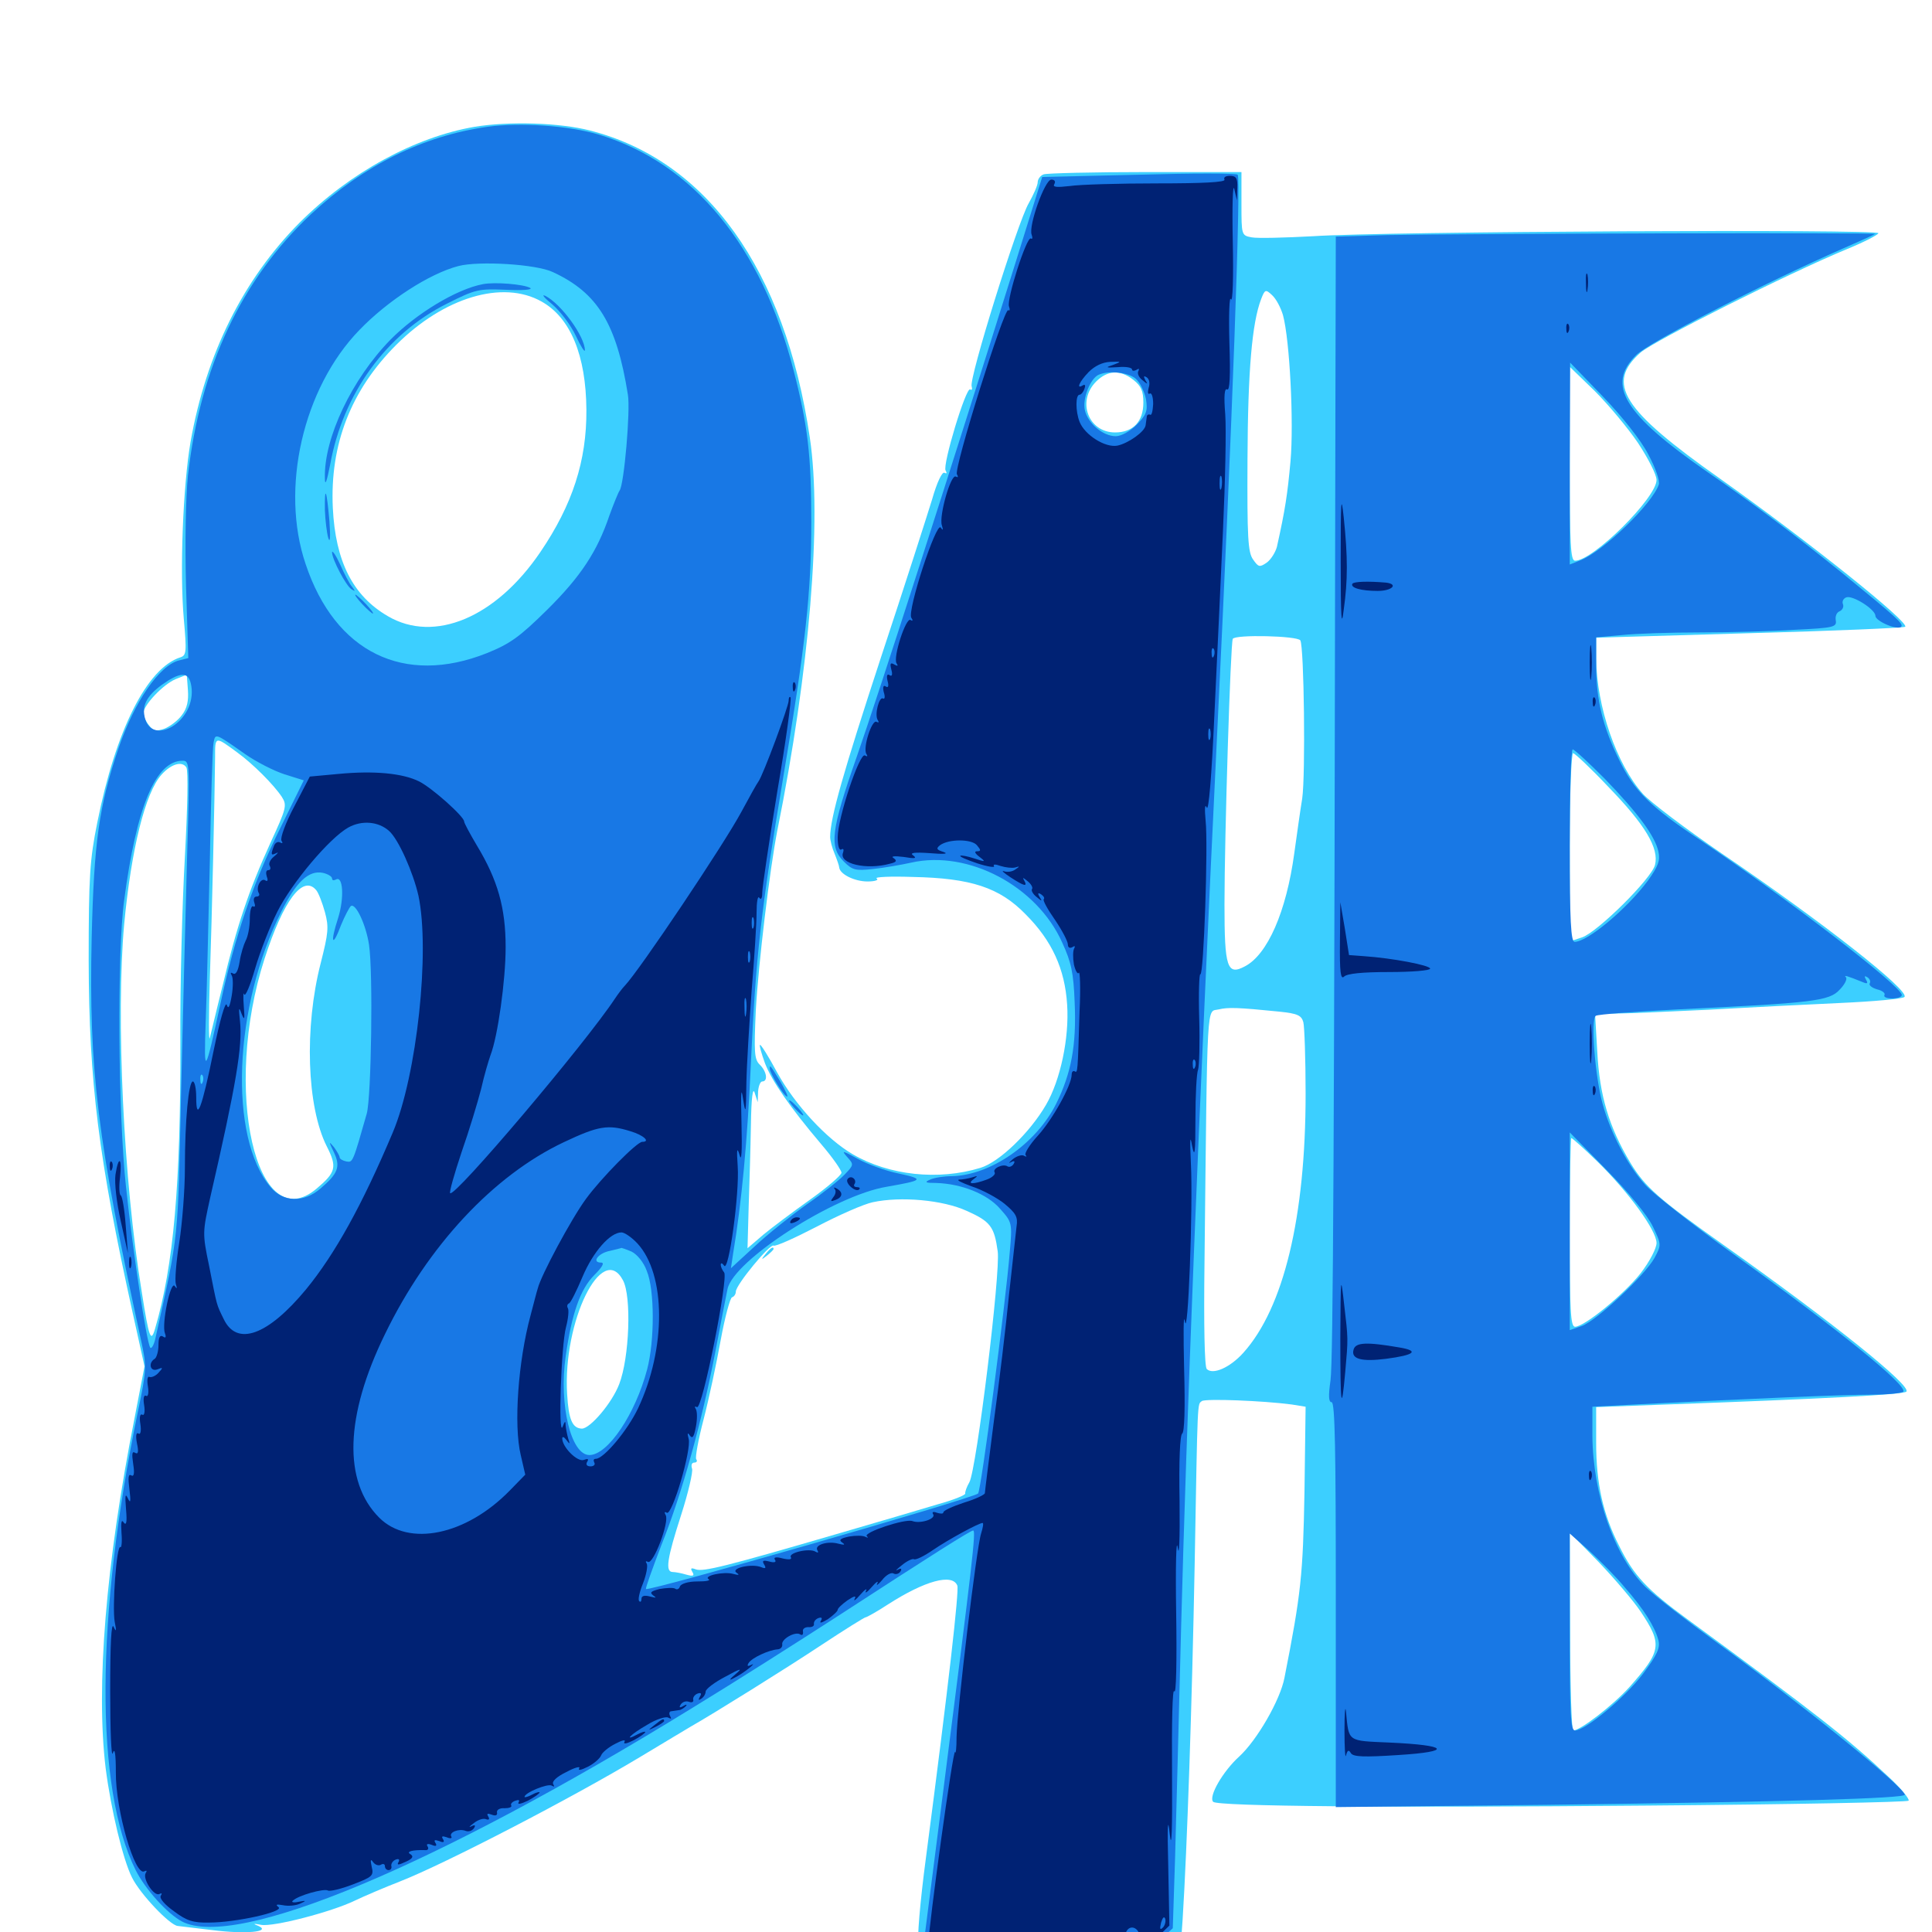 <svg xmlns="http://www.w3.org/2000/svg" viewBox="0 -1000 1000 1000">
	<path fill="#3ccfff" d="M245.703 -934.375C214.844 -929.102 181.055 -910.742 155.078 -884.766C125.977 -855.469 106.641 -816.797 98.633 -771.289C94.727 -748.633 92.969 -704.297 95.117 -679.883C96.68 -662.5 96.484 -660.742 93.359 -659.766C76.172 -654.297 59.961 -622.266 50.391 -574.414C46.484 -555.078 45.898 -546.68 45.898 -502.734C46.094 -439.648 50.977 -400.586 68.75 -320.117L74.805 -292.773L69.727 -266.406C54.688 -190.43 49.609 -126.953 54.688 -84.766C57.422 -63.477 63.672 -37.305 68.359 -28.125C72.656 -19.531 87.891 -3.516 91.992 -3.125C93.359 -2.93 101.562 -1.953 109.961 -0.977C126.758 1.172 140.625 0 133.789 -3.125C130.664 -4.297 131.055 -4.492 135.156 -3.711C141.406 -2.539 171.484 -10.352 183.594 -16.211C188.477 -18.555 199.023 -23.047 207.031 -26.172C230.469 -35.352 296.289 -69.531 331.055 -90.43C343.945 -98.242 355.859 -105.273 357.422 -106.25C369.141 -112.891 407.031 -136.523 425 -148.438C437.109 -156.445 447.461 -162.891 448.047 -162.891C448.633 -162.891 453.906 -165.82 459.57 -169.531C478.711 -181.836 492.969 -185.742 495.508 -179.297C496.484 -176.562 491.016 -128.125 479.297 -38.672C476.172 -15.234 474.609 3.516 475.391 7.812C476.758 14.453 477.148 14.844 484.961 15.039C491.016 15.039 492.188 15.43 489.258 16.602C481.055 19.922 501.172 22.266 545.898 23.242C580.273 24.023 591.992 23.633 595.508 21.68C598.438 20.117 599.219 18.945 597.656 18.359C596.289 17.969 598.633 16.602 602.93 15.234L610.742 12.891L612.109 -6.25C614.453 -43.359 616.992 -117.969 618.359 -190.234C619.922 -277.539 619.727 -272.852 622.07 -274.805C624.023 -276.172 653.711 -275 668.555 -273.047L675.781 -271.875L675.195 -227.734C674.414 -184.766 673.438 -175.195 664.844 -131.641C662.695 -120.117 650.586 -99.219 641.406 -90.82C633.008 -83.203 625.391 -70.117 627.93 -67.383C630.273 -65.039 718.555 -64.258 852.148 -65.43C925.977 -66.016 987.109 -67.188 987.891 -67.969C988.477 -68.75 983.984 -74.414 977.344 -80.469C956.836 -99.805 940.234 -112.891 873.633 -161.719C852.539 -177.148 845.703 -184.375 838.086 -199.805C829.688 -216.211 826.172 -232.227 826.172 -253.125V-271.68L862.891 -273.047C943.555 -275.977 985.156 -278.125 986.719 -279.688C989.648 -282.617 948.242 -315.82 892.578 -355.273C858.398 -379.492 851.562 -385.547 843.945 -398.047C832.812 -416.602 827.93 -433.008 826.758 -455.469L825.586 -475.391H836.133C841.992 -475.391 863.477 -476.367 883.789 -477.344C904.297 -478.516 935.156 -480.078 952.539 -480.859C969.922 -481.641 984.961 -483.008 985.742 -483.984C988.672 -487.109 943.555 -522.656 891.211 -558.203C872.656 -570.898 854.297 -584.766 850.391 -589.062C836.719 -604.297 826.367 -634.375 826.172 -659.18V-669.922L905.469 -672.266C949.023 -673.438 985.352 -675 986.133 -675.586C988.281 -677.93 936.914 -719.141 890.43 -752.148C839.453 -788.086 831.055 -801.562 849.219 -817.578C856.25 -823.633 925.391 -858.398 956.055 -871.094C964.648 -874.609 971.875 -878.32 972.266 -879.297C972.852 -881.445 717.188 -880.273 679.688 -877.734C665.039 -876.953 650.781 -876.562 647.852 -877.148C642.578 -878.125 642.578 -878.32 642.578 -894.531V-910.938H592.969C565.625 -910.938 541.992 -910.352 540.234 -909.766C538.477 -909.18 537.109 -907.227 537.109 -905.664C537.109 -904.102 534.961 -899.219 532.422 -894.727C526.758 -884.961 501.367 -803.711 502.93 -800C503.32 -798.633 503.125 -797.852 502.148 -798.438C500 -799.805 487.695 -759.18 489.453 -756.445C490.234 -755.078 490.039 -754.688 488.867 -755.273C487.695 -756.055 484.961 -750.391 482.422 -741.406C479.883 -733.203 468.164 -696.484 456.055 -659.961C436.523 -600.391 429.688 -576.562 429.688 -566.797C429.688 -565.039 430.664 -561.133 432.031 -558.008C433.203 -555.078 434.375 -551.758 434.375 -550.977C434.766 -547.461 442.383 -543.75 449.023 -543.75C452.93 -543.75 455.078 -544.531 453.711 -545.312C452.539 -546.094 460.938 -546.484 472.266 -546.094C502.539 -545.508 517.383 -540.625 530.859 -526.758C544.531 -513.086 551.172 -498.438 552.344 -480.078C553.516 -462.695 548.828 -440.82 541.406 -428.125C533.008 -413.672 517.188 -398.438 507.422 -395.508C485.742 -388.867 460.156 -391.602 441.406 -402.539C427.734 -410.547 411.523 -428.125 402.344 -444.727C397.852 -453.125 393.75 -459.57 393.359 -459.18C392.969 -458.789 394.141 -454.688 395.898 -449.805C399.414 -440.625 408.789 -426.953 425.195 -407.617C430.859 -400.977 435.547 -394.336 435.547 -392.969C435.352 -391.602 428.125 -385.352 419.336 -379.102C410.547 -372.852 399.609 -364.648 395.117 -360.938L386.914 -353.906L387.5 -375.195C387.891 -386.719 388.477 -406.055 388.672 -417.773C388.867 -431.836 389.648 -437.5 390.625 -434.375L392.188 -429.492L392.383 -434.961C392.578 -437.891 393.555 -440.234 394.531 -440.234C397.656 -440.234 396.875 -445.508 393.164 -449.023C390.43 -451.758 390.234 -455.469 391.211 -477.148C392.578 -501.367 398.438 -550.195 402.344 -570.117C418.945 -652.539 425.586 -730.859 419.141 -773.633C406.25 -860.547 365.82 -916.992 305.469 -932.422C289.648 -936.523 263.477 -937.305 245.703 -934.375ZM664.062 -836.914C667.578 -824.023 669.727 -781.25 667.969 -761.328C666.406 -744.141 665.234 -736.328 660.938 -716.992C660.156 -714.062 657.812 -710.352 655.664 -708.789C651.953 -706.25 651.367 -706.445 648.633 -710.352C645.898 -714.062 645.508 -721.875 645.703 -762.5C645.898 -808.203 648.047 -832.812 652.734 -845.117C654.688 -850.195 655.078 -850.391 658.398 -847.266C660.547 -845.312 662.891 -840.82 664.062 -836.914ZM280.273 -843.945C295.312 -835.547 303.32 -816.016 303.516 -787.891C303.711 -761.523 296.289 -738.672 279.688 -714.258C256.641 -680.273 224.805 -666.992 200.781 -681.055C182.617 -691.602 173.633 -709.375 172.266 -737.109C170.703 -769.922 181.641 -798.047 205.078 -821.484C229.688 -846.094 260.156 -855.273 280.273 -843.945ZM847.852 -770.703C853.125 -762.695 857.422 -754.297 857.422 -751.562C857.422 -742.383 824.609 -709.766 815.234 -709.766C812.891 -709.766 812.5 -718.359 812.5 -759.961V-810.156L825.391 -797.656C832.422 -790.625 842.578 -778.516 847.852 -770.703ZM586.719 -803.32C590.625 -800.195 591.797 -797.656 591.797 -791.602C591.797 -781.836 586.523 -776.172 577.148 -776.172C563.281 -776.172 557.227 -792.383 567.383 -802.539C573.242 -808.398 579.883 -808.789 586.719 -803.32ZM673.047 -668.555C675 -665.234 675.781 -598.828 674.023 -586.719C673.047 -580.859 671.289 -568.164 669.922 -558.398C665.82 -528.125 656.055 -505.859 644.336 -499.805C635.156 -494.922 633.789 -499.219 633.789 -531.836C633.789 -566.992 636.914 -667.188 638.086 -669.336C639.453 -671.68 671.484 -670.898 673.047 -668.555ZM94.141 -629.883C92.188 -627.148 88.086 -624.023 85.156 -622.852C80.664 -621.289 79.297 -621.68 76.953 -624.805C75.391 -626.758 74.219 -629.492 74.219 -630.859C74.219 -634.961 84.375 -645.703 90.82 -648.438L96.68 -650.781L97.266 -642.773C97.656 -637.305 96.875 -633.398 94.141 -629.883ZM123.047 -610.352C131.055 -604.492 141.602 -593.945 145.898 -587.5C148.633 -583.203 148.242 -581.641 140.039 -563.867C128.711 -539.062 122.461 -520.312 115.43 -490.625C112.109 -477.539 109.18 -464.844 108.594 -462.695C108.008 -460.547 108.008 -474.219 108.594 -492.969C109.766 -527.148 111.133 -588.086 111.328 -607.812C111.328 -619.141 111.133 -619.141 123.047 -610.352ZM832.617 -592.578C851.562 -573.047 858.789 -560.938 856.641 -552.344C854.883 -545.312 827.148 -517.773 818.945 -514.844L812.5 -512.695V-561.523C812.5 -588.281 813.281 -610.156 814.258 -610.156C815.039 -610.156 823.438 -602.344 832.617 -592.578ZM95.703 -556.641C94.336 -532.812 93.164 -489.844 93.359 -460.742C93.555 -386.914 89.844 -344.922 80.273 -312.305C78.125 -304.883 77.148 -307.227 73.438 -330.859C63.867 -388.672 59.961 -474.023 64.258 -521.484C67.969 -560.742 75.195 -589.648 83.594 -599.023C88.672 -604.688 94.336 -606.25 96.484 -602.734C97.461 -600.977 97.07 -581.836 95.703 -556.641ZM163.672 -539.258C164.844 -537.891 166.797 -532.812 168.164 -527.93C170.312 -520.117 169.922 -516.992 166.016 -501.562C157.422 -468.164 158.789 -427.148 169.141 -406.641C174.609 -395.898 173.828 -393.164 163.867 -384.766C132.617 -358.398 115.039 -435.938 136.914 -503.711C146.68 -533.984 156.836 -547.461 163.672 -539.258ZM662.305 -476.367C671.68 -475.391 673.633 -474.414 674.609 -470.898C675.195 -468.555 675.781 -451.953 675.781 -433.789C675.781 -370.117 664.453 -323.047 643.555 -299.805C636.523 -291.992 627.734 -288.281 624.609 -291.406C623.438 -292.578 623.047 -314.844 623.438 -345.703C625 -486.133 624.414 -475.977 630.859 -477.539C635.742 -478.711 641.016 -478.516 662.305 -476.367ZM826.758 -398.828C842.969 -383.008 857.422 -363.086 857.422 -356.641C857.422 -353.906 853.906 -347.07 849.219 -341.016C840.625 -330.078 820.117 -313.281 815.234 -313.281C812.891 -313.281 812.5 -321.68 812.5 -362.109C812.5 -389.062 812.891 -410.938 813.281 -410.938C813.867 -410.938 819.922 -405.469 826.758 -398.828ZM500.391 -373.242C512.695 -367.773 514.648 -365.039 516.406 -352.344C517.969 -341.602 505.469 -239.648 501.758 -232.812C500.391 -230.469 499.414 -227.734 499.609 -226.953C499.805 -226.172 493.555 -223.633 485.742 -221.484C478.125 -219.141 454.102 -212.109 432.617 -205.859C375.781 -189.258 363.867 -186.328 360.156 -187.695C357.617 -188.672 357.227 -188.281 358.398 -186.328C359.57 -184.375 358.789 -183.984 355.273 -184.961C352.734 -185.742 349.414 -186.328 348.242 -186.328C344.141 -186.328 345.312 -193.359 352.539 -215.82C356.25 -227.344 358.789 -238.281 358.203 -239.844C357.617 -241.602 358.008 -242.969 359.375 -242.969C360.547 -242.969 361.133 -243.75 360.352 -244.727C359.766 -245.703 361.523 -255.273 364.258 -265.625C366.992 -276.172 370.898 -294.531 373.047 -306.445C375.195 -318.164 377.93 -328.32 378.906 -328.516C380.078 -328.906 380.859 -330.273 380.859 -331.445C380.859 -334.961 398.633 -356.445 400.391 -355.273C401.367 -354.688 411.328 -359.18 422.656 -365.039C434.18 -371.094 447.07 -376.758 451.758 -377.734C466.211 -380.859 488.086 -378.906 500.391 -373.242ZM322.461 -337.305C326.953 -328.906 325.781 -297.266 320.508 -283.594C316.797 -273.828 305.469 -260.547 301.172 -260.547C296.289 -260.742 294.336 -265.039 293.555 -278.32C291.211 -316.016 311.719 -357.617 322.461 -337.305ZM849.219 -165.82C860.547 -148.828 859.961 -145.508 843.555 -126.953C834.961 -117.383 817.969 -104.297 814.258 -104.297C813.477 -104.297 812.695 -127.344 812.695 -155.664L812.5 -206.836L827.734 -191.211C835.938 -182.617 845.703 -171.094 849.219 -165.82ZM396.289 -350.977C393.75 -347.852 393.945 -347.656 397.07 -350.195C398.828 -351.562 400.391 -353.125 400.391 -353.516C400.391 -355.078 398.828 -354.102 396.289 -350.977Z"/>
	<path fill="#1878e5" d="M252.344 -934.375C218.945 -929.688 188.281 -914.453 161.133 -889.258C125 -855.469 103.516 -809.766 97.266 -753.711C96.094 -741.992 95.703 -719.141 96.289 -696.68L97.461 -659.375L92.773 -658.203C82.422 -655.664 69.336 -636.523 61.133 -612.109C51.172 -582.617 48.633 -563.477 47.461 -514.844C45.898 -446.289 50.391 -410.156 73.047 -306.055C75.977 -292.578 75.977 -291.406 71.289 -268.945C49.414 -163.086 49.023 -74.414 70.312 -31.836C75.391 -21.875 86.523 -9.57 94.141 -5.469C122.07 9.18 225 -33.789 358.398 -116.016C379.883 -129.102 413.672 -150.586 433.594 -163.477C483.203 -195.703 502.344 -207.812 503.711 -207.812C505.273 -207.812 503.32 -191.211 488.477 -75L477.344 11.914L529.102 12.5C557.812 12.695 583.789 12.5 587.109 11.914C590.43 11.328 596.094 8.008 600 4.492L607.031 -1.953L608.203 -37.891C608.789 -57.812 610.156 -111.328 611.328 -157.031C614.062 -261.914 620.117 -416.797 629.883 -617.969C637.891 -781.055 642.383 -907.227 640.625 -909.57C640.039 -910.352 616.992 -910.352 589.453 -909.57L539.453 -908.398L525.391 -863.281C491.797 -755.859 454.492 -639.844 443.555 -608.594C430.078 -570.117 429.102 -561.719 436.719 -554.102C441.211 -549.609 442.773 -549.219 451.758 -550.195C457.422 -550.781 466.406 -552.344 471.68 -553.516C501.172 -560.156 536.719 -541.406 549.805 -512.109C554.492 -501.953 555.664 -496.484 556.25 -481.055C557.227 -458.984 554.492 -444.531 546.68 -428.711C536.328 -408.008 512.695 -391.602 492.578 -391.211C488.672 -391.211 483.594 -390.43 481.445 -389.453C478.32 -388.086 478.906 -387.695 484.57 -387.695C497.656 -387.305 510.938 -382.031 517.578 -374.414C523.828 -367.383 524.023 -367.188 522.656 -351.953C520.508 -325.391 507.812 -228.516 506.25 -226.953C503.516 -224.414 335.938 -176.172 334.375 -177.539C333.984 -177.93 337.695 -188.086 342.383 -200.391C353.125 -227.148 363.281 -264.258 370.117 -299.609C372.852 -314.062 375.781 -329.102 376.562 -332.812C379.688 -347.656 431.836 -381.25 458.984 -385.742C477.93 -389.062 478.711 -389.648 465.234 -392.578C458.398 -393.945 448.828 -397.461 443.945 -400.195C436.133 -404.492 435.352 -404.688 438.477 -401.172C441.992 -397.266 441.992 -397.07 437.305 -392.188C434.766 -389.453 425.977 -382.422 417.773 -376.758C409.57 -370.898 397.266 -361.133 390.625 -354.883L378.32 -343.555L379.492 -351.367C383.789 -376.953 386.914 -409.57 388.672 -450C391.211 -504.883 393.75 -528.125 405.273 -596.875C416.992 -666.602 419.922 -693.164 419.922 -729.883C419.922 -764.258 418.164 -779.688 410.742 -808.398C394.141 -872.656 358.984 -915.43 310.156 -930.273C294.727 -934.961 269.336 -936.719 252.344 -934.375ZM286.133 -859.18C309.375 -848.438 319.141 -832.422 325 -795.703C326.367 -787.695 323.047 -749.219 320.703 -746.094C319.922 -744.922 317.578 -739.062 315.43 -733.203C309.18 -714.648 300.586 -701.562 283.203 -684.375C268.945 -670.312 264.062 -666.797 251.953 -661.914C209.18 -644.922 173.438 -662.305 158.203 -708.008C144.922 -747.07 156.836 -799.023 185.938 -829.102C200.586 -844.336 222.266 -858.398 237.305 -862.305C247.852 -865.039 277.539 -863.281 286.133 -859.18ZM587.695 -804.102C590.039 -802.148 592.383 -797.266 593.164 -793.359C594.141 -787.109 593.359 -785.352 588.281 -780.078C584.961 -776.758 580.273 -774.219 577.539 -774.219C570.898 -774.219 563.086 -780.859 561.523 -787.695C560.156 -793.75 564.453 -804.297 568.75 -806.055C574.219 -808.398 583.789 -807.227 587.695 -804.102ZM99.219 -643.359C100.586 -625.195 76.758 -612.695 74.609 -630.469C73.828 -636.523 77.734 -641.797 86.914 -647.656C95.117 -652.734 98.438 -651.562 99.219 -643.359ZM126.758 -609.766C132.617 -605.664 141.797 -600.977 147.266 -599.219L157.227 -596.094L145.312 -571.875C131.055 -543.359 121.484 -515.039 114.258 -481.25C106.055 -443.359 105.469 -442.383 106.445 -470.508C107.031 -484.57 107.812 -521.875 108.594 -553.516C109.18 -585.156 109.961 -613.086 110.547 -615.625C111.523 -620.508 111.133 -620.703 126.758 -609.766ZM96.875 -558.008C96.094 -531.25 94.727 -476.172 93.75 -435.352C91.992 -356.641 92.773 -362.695 80.469 -307.422C79.688 -303.711 78.32 -301.562 77.734 -302.539C75.781 -305.664 68.75 -352.539 65.234 -385.547C61.133 -423.047 60.547 -506.836 64.258 -533.984C70.703 -582.812 80.664 -606.25 94.531 -606.25C98.242 -606.25 98.242 -604.883 96.875 -558.008ZM171.875 -545.312C171.875 -544.336 172.656 -544.141 173.828 -544.727C177.539 -547.07 178.32 -535.352 175 -524.805C170.703 -511.719 172.07 -509.18 176.562 -521.289C178.516 -525.977 180.859 -530.469 181.641 -531.055C184.18 -532.617 189.453 -521.289 191.016 -510.938C193.164 -496.484 192.188 -432.227 189.844 -423.633C182.617 -398.242 182.617 -398.242 179.297 -398.828C177.344 -399.219 175.781 -400.195 175.781 -400.977C175.781 -401.758 174.414 -404.102 172.852 -406.25C170.117 -409.57 170.117 -409.18 172.852 -403.516C176.367 -396.094 175 -392.578 165.82 -384.766C157.227 -377.344 146.484 -377.734 140.039 -385.547C118.164 -411.328 120.898 -479.297 145.703 -528.32C153.32 -543.555 159.766 -549.609 166.992 -548.242C169.727 -547.656 171.875 -546.289 171.875 -545.312ZM104.883 -439.844C104.297 -438.281 103.711 -438.867 103.711 -441.016C103.516 -443.164 104.102 -444.336 104.688 -443.555C105.273 -442.969 105.469 -441.211 104.883 -439.844ZM326.953 -352.148C329.688 -350.781 333.203 -346.68 334.766 -342.188C338.867 -332.422 338.867 -306.055 334.961 -291.211C328.906 -268.164 314.648 -246.875 305.078 -246.875C295.508 -246.875 289.258 -272.852 292.773 -297.852C295.898 -320.117 300.391 -332.812 307.617 -340.039C311.719 -344.141 313.086 -346.484 311.133 -346.484C306.055 -346.484 309.57 -351.367 315.625 -352.539C318.75 -353.32 321.484 -353.906 321.68 -354.102C321.875 -354.102 324.219 -353.32 326.953 -352.148ZM250 -852.93C236.328 -850.391 215.43 -837.695 202.148 -824.219C182.227 -803.906 167.578 -773.242 168.164 -752.539C168.164 -748.047 169.141 -750.586 170.898 -759.57C177.539 -796.289 200 -827.148 231.25 -842.773C246.289 -850.391 247.852 -850.586 262.109 -850C270.312 -849.609 275.977 -850 274.414 -850.977C270.898 -852.93 256.055 -854.102 250 -852.93ZM285.938 -842.383C290.039 -838.867 295.508 -831.641 298.047 -826.172C300.586 -820.703 302.734 -817.383 302.734 -818.75C302.734 -825.781 290.43 -842.773 282.227 -846.875C280.078 -847.852 281.641 -845.898 285.938 -842.383ZM168.164 -735.938C168.359 -730.664 169.141 -724.219 169.922 -721.484C170.898 -718.555 171.094 -722.266 170.508 -730.273C169.141 -746.289 167.969 -749.609 168.164 -735.938ZM171.875 -714.062C171.875 -710.547 179.102 -696.68 182.031 -694.922C183.984 -693.75 183.984 -693.945 182.227 -696.289C180.859 -697.852 178.125 -703.125 175.977 -708.008C173.828 -712.695 171.875 -715.43 171.875 -714.062ZM187.5 -687.305C190.039 -684.57 192.578 -682.422 192.969 -682.422C193.555 -682.422 191.992 -684.57 189.453 -687.305C186.914 -690.039 184.375 -692.188 183.984 -692.188C183.398 -692.188 184.961 -690.039 187.5 -687.305ZM718.359 -878.32L691.406 -877.539L691.211 -792.188C690.625 -408.008 690.039 -295.117 688.672 -285.547C687.5 -277.344 687.695 -274.219 689.258 -274.219C691.016 -274.219 691.406 -248.242 691.406 -174.219V-69.336V-64.648L800.391 -65.82C925.195 -67.383 986.719 -69.141 985.938 -71.094C983.789 -76.562 933.203 -117.383 888.672 -149.805C873.047 -161.133 856.445 -174.023 851.758 -178.516C835.742 -194.141 824.414 -226.367 824.219 -257.031V-271.875L846.289 -273.047C908.789 -276.172 953.906 -278.125 968.164 -278.125C976.953 -278.125 984.57 -278.906 985.156 -279.688C987.109 -283.008 952.539 -311.133 897.07 -350.977C876.562 -365.82 856.055 -381.836 851.758 -386.523C842.773 -396.289 833.594 -413.477 829.492 -428.711C825.586 -442.773 823.242 -472.656 825.977 -474.219C827.148 -475 846.289 -476.367 868.555 -477.539C937.891 -480.859 946.875 -481.836 952.148 -487.695C954.688 -490.234 956.25 -493.164 955.469 -494.141C954.102 -495.508 956.055 -494.922 964.258 -491.602C966.602 -490.625 966.992 -491.016 965.82 -492.969C964.844 -494.727 965.039 -495.117 966.602 -494.141C967.773 -493.359 968.359 -491.992 967.773 -491.016C967.188 -490.039 968.945 -488.672 971.68 -487.891C974.219 -487.305 975.977 -485.938 975.391 -484.961C974.805 -483.984 976.562 -483.203 979.297 -483.203C982.031 -483.203 984.375 -483.984 984.375 -484.961C984.375 -489.453 925 -534.961 880.273 -565.039C854.102 -582.422 845.898 -590.625 838.086 -606.641C829.688 -623.633 826.172 -637.695 826.172 -655.273V-670.117L839.453 -671.289C846.68 -672.07 864.844 -672.656 879.883 -672.656C894.922 -672.656 916.992 -673.242 929.102 -674.023C949.023 -675 950.781 -675.391 950.195 -678.906C949.805 -680.859 950.586 -683.008 952.148 -683.594C953.516 -684.18 954.492 -685.742 953.906 -687.305C953.32 -688.672 954.102 -690.234 955.664 -690.82C958.984 -691.992 970.703 -684.57 970.703 -681.25C970.703 -678.516 982.031 -673.633 983.984 -675.586C985.547 -676.953 981.836 -680.273 953.125 -703.711C929.102 -723.047 908.203 -738.867 883.789 -755.664C840.43 -785.742 831.25 -800.781 846.875 -816.211C853.516 -822.852 913.477 -853.711 955.078 -871.875C963.086 -875.391 970.117 -878.516 970.508 -878.906C971.484 -879.688 760.156 -879.102 718.359 -878.32ZM853.125 -764.844C856.836 -758.008 859.18 -751.172 858.594 -749.219C855.273 -739.258 829.688 -714.453 817.969 -709.961L812.5 -707.812V-760.156L812.695 -812.305L829.688 -794.727C839.648 -784.375 849.414 -772.07 853.125 -764.844ZM830.469 -597.07C847.656 -579.297 856.641 -567.383 858.398 -559.18C859.375 -554.688 858.398 -551.758 852.93 -544.141C841.992 -529.492 821.68 -512.5 815.039 -512.5C813.086 -512.5 812.5 -523.438 812.5 -562.305C812.5 -589.648 813.086 -612.109 814.062 -612.109C814.844 -612.109 822.266 -605.273 830.469 -597.07ZM855.469 -365.234C859.961 -355.859 859.961 -355.664 856.445 -349.023C851.562 -340.039 826.367 -316.406 818.75 -313.672L812.5 -311.523V-362.695V-413.867L831.641 -394.336C842.969 -382.812 852.734 -370.898 855.469 -365.234ZM841.016 -178.32C850.977 -166.992 856.641 -157.812 858.398 -150.977C859.375 -147.07 857.812 -143.555 850.391 -133.594C841.211 -121.484 820.508 -104.297 815.234 -104.297C812.891 -104.297 812.5 -113.086 812.5 -155.273V-206.25L822.852 -197.07C828.32 -191.992 836.719 -183.594 841.016 -178.32ZM398.438 -446.875C398.438 -444.531 405.859 -432.422 407.422 -432.422C408.008 -432.422 406.445 -435.742 404.102 -439.844C398.633 -448.828 398.438 -449.023 398.438 -446.875ZM411.133 -426.562C413.086 -424.414 415.039 -422.656 415.625 -422.656C416.211 -422.656 415.039 -424.414 413.086 -426.562C411.133 -428.711 409.18 -430.469 408.594 -430.469C408.008 -430.469 409.18 -428.711 411.133 -426.562Z"/>
	<path fill="#002274" d="M633.789 -907.031C634.57 -905.664 622.461 -905.078 599.023 -905.078C579.297 -905.078 558.789 -904.492 553.711 -903.711C546.875 -902.93 544.727 -903.125 545.703 -904.688C546.484 -906.055 545.898 -907.031 544.141 -907.031C540.82 -907.031 532.227 -883.008 533.984 -878.516C534.57 -876.953 534.375 -875.977 533.594 -876.562C531.445 -877.93 520.898 -844.922 522.266 -841.406C522.852 -839.844 522.656 -838.867 521.875 -839.453C519.727 -840.82 493.555 -757.227 495.312 -754.492C496.094 -753.125 495.898 -752.734 494.727 -753.32C492.188 -754.883 485.938 -733.008 487.5 -728.125C488.281 -725.586 488.086 -725.195 486.914 -726.953C484.57 -730.078 469.531 -683.789 471.68 -680.273C472.656 -678.906 472.461 -678.32 471.289 -679.102C468.945 -680.664 462.109 -659.766 464.062 -656.641C465.039 -655.273 464.648 -655.078 462.891 -656.055C460.938 -657.227 460.547 -656.641 461.328 -653.516C462.109 -650.781 461.719 -649.609 460.352 -650.586C459.18 -651.367 458.789 -650.195 459.375 -647.656C460.156 -644.922 459.766 -643.75 458.398 -644.727C457.227 -645.508 456.836 -644.336 457.422 -641.797C458.203 -639.453 458.008 -637.891 457.031 -638.477C455.078 -639.648 452.539 -630.078 454.297 -627.344C455.078 -626.172 454.883 -625.781 453.711 -626.367C451.367 -627.93 446.484 -612.891 448.438 -609.766C449.219 -608.594 449.023 -608.203 447.656 -608.984C444.922 -610.547 433.594 -576.562 433.594 -566.602C433.594 -562.109 434.375 -559.57 435.547 -560.352C436.523 -560.938 436.914 -560.352 436.328 -558.594C434.18 -552.93 448.438 -549.609 460.547 -552.93C464.062 -553.711 464.453 -554.492 462.5 -555.859C460.938 -556.836 462.891 -557.031 467.773 -556.445C473.438 -555.469 474.805 -555.664 472.656 -557.227C470.703 -558.594 473.047 -558.984 481.445 -558.398C488.281 -557.812 491.211 -558.008 488.477 -558.984C484.766 -560.156 484.375 -560.742 486.523 -562.5C491.016 -565.82 502.93 -565.82 505.664 -562.5C507.812 -559.961 507.812 -559.375 505.664 -559.375C504.102 -559.375 504.688 -558.203 507.031 -556.445C510.352 -553.906 510.156 -553.711 504.297 -555.664C500.781 -556.836 497.461 -557.422 497.07 -557.031C496.484 -556.641 500.586 -554.883 505.859 -553.125C511.328 -551.367 515.234 -550.781 514.453 -551.758C513.867 -552.734 515.234 -552.734 517.969 -551.758C520.508 -550.977 523.828 -550.586 525.391 -550.977C527.93 -551.758 527.93 -551.562 525.586 -550C524.023 -548.828 521.484 -548.438 519.727 -549.023C517.969 -549.609 519.531 -548.242 523.047 -545.898C530.273 -541.211 532.031 -540.82 530.078 -544.336C529.102 -545.898 529.492 -545.898 531.836 -543.945C533.594 -542.578 534.766 -540.625 534.18 -539.844C533.594 -539.062 534.766 -537.109 536.523 -535.742C539.258 -533.398 539.648 -533.398 538.086 -535.742C536.914 -537.695 537.305 -538.086 538.867 -537.109C540.234 -536.133 540.82 -535.156 540.234 -534.57C539.648 -533.984 542.383 -529.102 546.094 -523.828C549.805 -518.359 552.734 -512.695 552.734 -511.133C552.734 -509.57 553.711 -508.984 555.078 -509.766C556.25 -510.547 556.641 -510.352 556.055 -509.18C555.273 -508.008 555.273 -504.297 555.859 -500.781C556.641 -497.461 557.812 -495.508 558.398 -496.484C558.984 -497.656 559.375 -488.672 558.789 -476.758C557.812 -444.531 557.812 -444.531 556.25 -445.508C555.273 -445.898 554.688 -445.117 554.688 -443.75C554.688 -438.281 544.727 -420.508 537.305 -412.305C533.008 -407.617 530.078 -402.93 530.859 -402.148C531.641 -401.172 531.25 -401.172 530.078 -401.758C528.906 -402.539 526.172 -401.562 524.219 -400C522.266 -398.242 521.68 -397.656 523.242 -398.438C525 -399.414 525.586 -399.023 524.609 -397.461C523.828 -396.289 522.461 -395.703 521.484 -396.289C519.141 -397.852 513.477 -395.117 514.844 -393.164C515.43 -392.188 513.477 -390.43 510.742 -389.453C503.906 -386.914 500.195 -386.914 503.906 -389.648C506.25 -391.406 506.25 -391.602 503.32 -390.625C501.367 -390.039 498.242 -389.453 496.484 -389.453C494.727 -389.258 497.656 -387.891 502.93 -385.938C508.398 -384.18 516.016 -380.078 519.922 -376.953C525.781 -372.07 526.953 -370.117 526.172 -365.234C525.781 -361.914 524.023 -346.094 522.266 -329.883C520.703 -313.867 517.188 -284.375 514.453 -264.648C511.914 -244.922 509.766 -227.93 509.766 -227.148C509.766 -226.367 504.883 -224.023 499.023 -222.266C493.164 -220.312 488.281 -218.164 488.281 -217.188C488.281 -216.406 486.914 -216.406 484.961 -216.992C483.008 -217.773 482.227 -217.383 483.008 -216.211C484.57 -213.867 476.367 -211.133 472.266 -212.695C468.555 -214.062 446.875 -206.836 448.633 -204.883C449.609 -204.102 449.219 -203.906 448.047 -204.492C446.68 -205.273 442.969 -205.273 439.453 -204.688C434.961 -203.711 433.984 -202.93 435.938 -201.562C437.695 -200.391 437.109 -200.195 433.984 -200.977C428.516 -202.539 421.484 -200.391 423.047 -197.656C423.828 -196.289 423.438 -196.094 422.07 -196.875C418.945 -198.828 407.812 -196.289 409.375 -193.945C409.961 -192.773 408.398 -192.578 405.078 -193.359C401.562 -194.336 400.195 -193.945 401.172 -192.578C401.953 -191.406 400.781 -191.016 398.047 -191.797C394.922 -192.578 394.336 -192.188 395.508 -190.234C396.68 -188.281 396.289 -187.891 393.945 -188.867C388.867 -190.82 377.93 -188.281 381.25 -185.938C383.008 -184.766 382.422 -184.57 379.492 -185.352C374.609 -186.719 363.867 -184.375 366.797 -182.617C367.969 -181.836 365.234 -181.445 360.938 -181.445C356.25 -181.445 352.539 -180.273 351.953 -178.906C351.562 -177.539 350.391 -176.953 349.414 -177.734C348.438 -178.32 344.922 -178.125 341.406 -177.539C336.914 -176.367 336.133 -175.781 338.086 -174.219C340.039 -172.852 339.648 -172.852 336.523 -173.633C333.594 -174.414 332.031 -174.023 332.031 -172.461C332.031 -171.094 331.445 -170.508 330.859 -171.289C330.078 -171.875 331.055 -176.172 332.812 -180.469C334.57 -184.961 335.352 -189.453 334.766 -190.625C333.984 -191.797 334.18 -192.188 335.352 -191.602C338.086 -189.844 346.68 -212.5 344.531 -215.82C343.75 -217.188 343.945 -217.773 345.117 -216.992C347.852 -215.234 358.008 -249.609 356.445 -255.273C355.664 -258.203 355.859 -258.789 357.031 -257.031C358.398 -255.078 359.18 -256.25 360.156 -261.328C360.938 -265.234 360.938 -269.336 360.156 -270.703C359.375 -271.875 359.57 -272.266 360.742 -271.68C363.477 -269.922 377.148 -338.867 374.805 -341.406C373.828 -342.578 373.047 -344.336 373.047 -345.312C373.047 -346.484 373.828 -346.289 374.805 -344.922C377.148 -341.016 382.812 -382.422 381.836 -396.289C381.25 -405.078 381.445 -406.641 382.812 -402.148C383.789 -398.242 384.18 -403.711 383.789 -418.75C383.398 -434.18 383.594 -438.086 384.57 -431.445C385.938 -422.656 386.133 -423.438 386.328 -439.648C386.523 -449.414 387.891 -470.898 389.062 -487.5C390.43 -503.906 391.602 -521.875 391.602 -527.539C391.602 -533.008 392.188 -536.523 392.969 -535.352C393.945 -533.984 394.531 -535.156 394.531 -537.891C394.531 -540.625 398.047 -564.258 402.344 -590.43C406.836 -616.602 409.766 -638.477 409.18 -639.062C408.594 -639.648 408.203 -638.867 408.203 -637.305C408.203 -634.375 394.922 -598.633 392.578 -595.508C391.797 -594.531 387.891 -587.5 383.789 -579.883C374.805 -563.086 331.055 -497.852 323.438 -489.844C322.266 -488.672 319.922 -485.547 318.359 -483.203C302.734 -459.57 235.352 -380.078 233.008 -382.422C232.422 -382.812 235.156 -392.383 238.867 -403.516C242.773 -414.648 247.266 -429.492 249.023 -436.328C250.586 -443.359 252.93 -451.172 253.906 -453.906C257.617 -463.477 261.719 -492.383 261.719 -509.766C261.719 -530.078 257.617 -544.531 246.875 -562.305C243.164 -568.555 240.234 -574.023 240.234 -574.805C240.234 -577.344 223.633 -592.188 216.992 -595.508C208.398 -599.805 193.555 -601.172 175.195 -599.414L160.352 -598.047L152.344 -582.617C147.852 -574.219 144.922 -566.211 145.703 -564.844C146.484 -563.672 146.289 -563.281 145.117 -563.867C143.945 -564.648 142.383 -563.867 141.797 -562.109C140.039 -557.617 140.234 -557.031 142.969 -558.398C144.336 -559.18 143.945 -558.398 141.797 -556.641C139.844 -555.078 138.867 -552.93 139.648 -551.758C140.234 -550.586 140.039 -549.609 138.867 -549.609C137.695 -549.609 137.5 -548.242 138.086 -546.289C138.867 -544.336 138.477 -543.555 137.305 -544.336C134.961 -545.898 132.227 -540.43 133.984 -537.695C134.57 -536.719 133.984 -535.938 132.812 -535.938C131.445 -535.938 131.055 -534.57 131.641 -532.812C132.227 -531.25 132.031 -530.273 131.055 -530.859C130.078 -531.445 129.297 -528.516 129.297 -524.414C129.297 -520.117 128.32 -515.234 127.148 -513.086C126.172 -511.133 124.609 -506.25 124.023 -502.148C123.242 -497.461 122.07 -495.312 120.703 -496.094C119.336 -496.875 119.141 -496.484 119.922 -495.117C120.703 -493.945 120.703 -489.062 119.922 -484.57C118.945 -478.906 118.164 -477.344 117.383 -479.883C116.602 -481.836 113.867 -472.07 110.547 -456.055C104.492 -426.172 101.562 -418.75 101.562 -432.031C101.562 -436.523 100.781 -440.234 99.805 -440.234C97.656 -440.234 95.703 -420.312 95.703 -395.508C95.703 -384.18 94.336 -366.797 92.773 -356.836C91.211 -347.07 90.43 -337.305 91.016 -335.352C91.797 -333.008 91.602 -332.617 90.43 -334.375C88.281 -337.305 83.594 -314.648 85.352 -309.961C86.133 -307.812 85.742 -307.227 84.375 -308.203C82.812 -309.18 82.031 -307.812 82.031 -303.711C82.031 -300.586 81.055 -297.266 80.078 -296.68C76.562 -294.531 77.734 -289.844 81.445 -291.211C84.375 -292.383 84.57 -292.188 82.031 -289.453C80.469 -287.695 78.32 -286.914 77.344 -287.305C76.367 -287.891 75.977 -285.742 76.562 -282.422C77.148 -278.906 76.562 -276.758 75.586 -277.539C74.414 -278.125 74.023 -276.172 74.609 -272.656C75.195 -269.141 74.609 -266.992 73.633 -267.773C72.461 -268.359 72.07 -266.406 72.656 -262.891C73.242 -259.18 72.656 -257.227 71.68 -258.008C70.508 -258.789 70.117 -256.836 70.898 -252.93C71.875 -248.438 71.484 -247.07 69.922 -248.047C68.359 -249.023 68.164 -247.461 68.945 -242.188C69.727 -237.305 69.336 -235.547 67.969 -236.328C66.406 -237.305 66.211 -235.156 66.992 -229.102C67.773 -222.852 67.578 -221.484 66.211 -224.414C64.844 -227.344 64.648 -225.977 65.234 -218.75C65.82 -212.305 65.43 -210.156 64.062 -211.914C62.891 -213.867 62.5 -212.109 62.891 -206.445C63.281 -201.953 62.891 -198.633 62.305 -199.219C60.352 -200.391 58.008 -168.164 59.375 -160.547C60.352 -155.664 60.156 -155.078 58.789 -158.008C57.617 -160.547 57.031 -149.023 57.031 -124.805C57.031 -104.492 57.617 -89.844 58.398 -92.578C59.375 -95.703 59.961 -92.188 59.961 -82.812C59.766 -63.086 69.922 -28.32 74.805 -31.445C75.977 -32.031 76.172 -31.641 75.391 -30.469C73.633 -27.539 79.883 -17.969 82.617 -19.727C83.789 -20.312 83.984 -19.922 83.203 -18.75C82.422 -17.383 85.352 -14.062 90.039 -10.742C96.484 -5.859 100 -4.688 108.203 -4.883C122.07 -4.883 147.461 -10.547 144.141 -12.891C142.383 -14.258 143.164 -14.453 146.484 -13.867C149.219 -13.281 153.125 -13.672 155.273 -14.648C158.789 -16.211 158.594 -16.406 154.492 -15.625C151.953 -15.039 150.586 -15.43 151.562 -16.211C154.297 -18.945 167.773 -22.656 169.727 -21.484C170.703 -20.898 176.562 -22.266 182.617 -24.609C192.773 -28.516 193.555 -29.102 192.383 -33.789C191.602 -37.305 191.797 -38.086 193.164 -36.133C194.141 -34.766 195.898 -34.18 197.07 -34.766C198.242 -35.547 199.219 -35.156 199.219 -34.18C199.219 -33.008 200 -32.031 201.172 -32.031C202.148 -32.031 202.93 -33.008 202.539 -34.18C202.344 -35.352 203.32 -36.914 204.883 -37.5C206.445 -38.086 207.031 -37.5 206.25 -36.133C205.273 -34.57 206.25 -34.57 209.961 -36.328C213.477 -37.891 214.258 -39.062 212.5 -40.234C209.961 -41.602 213.281 -42.578 220.117 -42.383C221.484 -42.188 222.07 -43.164 221.289 -44.336C220.508 -45.508 221.289 -45.898 223.438 -45.117C225.586 -44.141 226.367 -44.531 225.391 -46.094C224.414 -47.656 225 -47.852 227.344 -47.07C229.492 -46.094 230.273 -46.484 229.297 -48.047C228.32 -49.609 228.906 -49.805 231.25 -49.023C233.008 -48.242 234.18 -48.438 233.594 -49.414C232.227 -51.562 237.5 -53.711 241.016 -52.344C242.578 -51.758 244.336 -52.344 245.312 -53.711C246.289 -55.273 245.898 -55.664 243.945 -54.688C242.383 -53.906 242.969 -54.688 245.117 -56.25C247.266 -58.008 250 -58.984 251.562 -58.398C253.125 -57.812 253.516 -58.398 252.734 -59.766C251.758 -61.328 252.344 -61.523 254.492 -60.742C256.445 -59.961 257.617 -60.352 257.227 -61.914C257.031 -63.281 258.789 -64.258 261.133 -64.062C263.477 -64.062 265.039 -64.648 264.648 -65.43C264.062 -66.211 265.039 -67.383 266.797 -67.969C268.555 -68.555 269.141 -68.359 268.359 -66.992C267.773 -65.82 269.922 -66.406 273.242 -67.969C276.562 -69.727 279.297 -71.68 279.297 -72.266C279.297 -72.656 277.539 -72.266 275.391 -71.094C273.242 -69.922 271.484 -69.531 271.484 -69.922C271.484 -72.07 283.398 -76.953 285.547 -75.781C286.914 -75 287.109 -75.195 286.328 -76.562C285.547 -77.93 288.281 -80.469 293.164 -82.812C297.461 -85.156 300.586 -85.938 299.805 -84.766C299.023 -83.398 300.781 -83.789 304.297 -85.547C307.422 -87.109 310.547 -89.844 311.133 -91.406C311.719 -92.969 315.039 -95.703 318.555 -97.461C321.875 -99.219 324.023 -99.805 323.242 -98.438C322.461 -97.07 324.414 -97.461 327.93 -99.219C331.25 -100.977 333.984 -102.93 333.984 -103.516C333.984 -103.906 332.227 -103.516 330.078 -102.344C322.461 -98.242 326.367 -102.344 334.961 -107.227C339.648 -110.156 344.727 -111.719 345.898 -110.938C347.461 -110.156 347.656 -110.352 346.875 -111.719C346.094 -113.086 346.484 -114.258 347.461 -114.258C348.633 -114.453 350.391 -114.648 351.367 -114.844C352.344 -114.844 353.906 -115.82 354.883 -116.797C355.859 -117.773 355.273 -117.969 353.711 -116.992C351.758 -115.82 351.367 -116.211 352.344 -117.773C353.32 -119.141 355.078 -119.727 356.641 -119.141C358.203 -118.555 359.18 -119.141 358.789 -120.312C358.594 -121.484 359.57 -122.852 361.133 -123.438C362.891 -124.023 363.281 -123.438 362.305 -121.875C361.328 -120.117 361.523 -119.727 362.891 -120.703C364.258 -121.484 365.234 -123.242 365.234 -124.414C365.234 -125.781 369.922 -129.297 375.586 -132.227C383.398 -136.523 384.57 -136.719 380.859 -133.594C377.344 -130.664 377.148 -129.883 379.883 -131.445C382.031 -132.422 385.547 -134.766 387.695 -136.523C389.844 -138.281 390.43 -139.062 388.867 -138.281C386.914 -137.305 386.523 -137.695 387.5 -139.258C389.258 -141.992 397.852 -145.898 402.344 -146.289C403.906 -146.289 405.078 -147.461 404.883 -148.828C404.297 -151.562 411.523 -155.664 414.062 -154.102C415.234 -153.32 415.82 -153.906 415.625 -155.469C415.234 -156.836 416.602 -157.812 418.359 -157.812C420.312 -157.617 421.484 -158.398 421.289 -159.375C421.094 -160.547 422.07 -161.914 423.633 -162.5C425.391 -163.086 425.781 -162.5 424.805 -160.938C424.023 -159.57 425.586 -160.156 428.516 -161.914C431.25 -163.867 433.594 -166.016 433.594 -166.797C433.594 -167.578 435.938 -169.727 438.672 -171.68C442.188 -174.023 443.359 -174.219 442.383 -172.461C441.602 -170.898 442.969 -171.875 445.312 -174.609C447.656 -177.344 449.023 -178.125 448.242 -176.562C447.461 -175 448.828 -175.781 451.172 -178.516C453.516 -181.25 454.883 -182.031 454.102 -180.469C453.32 -178.906 454.492 -179.688 456.641 -182.227C458.594 -184.766 461.328 -186.328 462.5 -185.547C463.672 -184.961 465.234 -185.352 466.016 -186.523C466.992 -188.086 466.406 -188.477 464.648 -187.5C463.086 -186.719 464.062 -187.695 466.797 -189.844C469.336 -191.992 472.266 -193.359 473.047 -192.969C473.828 -192.383 478.32 -194.531 482.812 -197.656C490.82 -203.125 506.641 -211.719 508.594 -211.719C509.18 -211.719 508.789 -209.375 507.812 -206.25C505.469 -199.219 495.312 -114.062 495.117 -100.977C495.117 -95.312 494.727 -91.797 494.336 -93.164C493.359 -95.312 480.664 -2.93 480.469 6.445V10.938H533.398C567.969 10.938 585.742 10.352 584.961 8.984C584.375 8.008 584.766 7.031 586.133 7.031C587.5 7.031 587.891 6.445 587.305 5.859C586.523 5.078 584.766 5.664 583.203 6.836C580.664 8.984 580.273 8.594 581.055 4.883C581.641 2.539 582.812 -0.391 583.789 -1.367C586.133 -3.711 589.844 -1.367 589.844 2.539C589.844 5.078 590.234 5.273 593.164 2.93C596.094 0.586 596.289 0.586 594.922 4.102C593.75 7.227 594.727 6.836 599.414 2.344L605.273 -3.32L604.688 -33.789C604.102 -55.469 604.492 -60.352 605.469 -50.586C606.445 -41.602 606.836 -52.734 606.641 -82.617C606.445 -108.008 606.836 -126.562 607.812 -124.609C608.789 -122.461 609.18 -140.625 608.789 -164.844C608.398 -189.062 608.789 -204.492 609.57 -199.023C610.352 -193.164 610.742 -203.125 610.547 -223.047C610.156 -243.945 610.742 -257.227 611.914 -258.008C613.086 -258.789 613.477 -271.094 612.891 -291.602C612.5 -309.375 612.5 -320.508 613.281 -316.211C614.844 -305.273 617.578 -375.195 616.406 -397.656C615.82 -410.352 616.016 -413.086 616.992 -407.031C618.359 -400.195 618.75 -403.125 618.75 -420.703C618.75 -433.008 619.336 -444.531 620.117 -446.289C620.703 -448.047 621.094 -460.156 620.703 -473.047C620.312 -485.938 620.703 -496.094 621.289 -495.703C623.047 -494.727 625.391 -562.695 624.023 -575.195C623.438 -581.445 623.633 -584.18 624.609 -582.031C625.586 -579.688 627.148 -598.242 628.516 -628.906C629.883 -656.641 631.836 -700.195 633.008 -725.391C634.18 -750.586 634.766 -777.734 634.18 -785.547C633.398 -795.117 633.789 -799.219 635.156 -798.438C636.523 -797.461 636.914 -805.273 636.328 -822.852C635.938 -837.109 636.328 -847.07 637.109 -845.117C638.086 -843.164 638.477 -856.641 638.086 -874.805C637.695 -893.164 638.086 -905.469 638.867 -902.148L640.234 -896.289L640.43 -902.734C640.625 -907.812 639.844 -908.984 636.523 -908.984C634.375 -908.984 633.203 -908.203 633.789 -907.031ZM576.172 -811.133C571.875 -809.766 572.266 -809.57 578.711 -809.961C582.617 -810.352 585.938 -809.766 585.938 -808.789C585.938 -808.008 586.914 -807.812 588.281 -808.594C589.453 -809.375 589.844 -809.18 589.258 -808.008C588.477 -806.836 589.453 -804.688 591.211 -803.32C593.945 -800.977 594.336 -800.977 592.773 -803.32C591.797 -805.273 591.992 -805.664 593.555 -804.688C594.922 -803.711 595.312 -801.562 594.531 -799.219C593.945 -796.875 594.141 -795.703 595.117 -796.289C596.094 -796.875 596.875 -794.531 596.875 -790.82C596.68 -787.305 596.094 -784.766 595.312 -785.352C594.336 -785.742 593.555 -785.156 593.555 -784.18C593.359 -783.008 593.164 -781.055 592.969 -779.883C592.578 -776.562 583.984 -770.508 578.32 -769.336C572.07 -768.164 561.523 -774.805 558.789 -781.641C556.641 -787.109 556.641 -795.703 558.789 -795.703C559.57 -795.703 560.742 -797.07 561.328 -798.828C561.914 -800.391 561.719 -801.172 560.547 -800.586C556.836 -798.242 558.594 -802.344 563.477 -807.422C566.602 -810.547 570.508 -812.5 574.609 -812.695C580.664 -812.891 580.664 -812.891 576.172 -811.133ZM632.227 -747.461C631.641 -745.508 631.25 -746.68 631.25 -749.805C631.25 -753.125 631.641 -754.492 632.227 -753.32C632.617 -751.953 632.617 -749.219 632.227 -747.461ZM628.32 -660.547C627.734 -658.984 627.148 -659.57 627.148 -661.719C626.953 -663.867 627.539 -665.039 628.125 -664.258C628.711 -663.672 628.906 -661.914 628.32 -660.547ZM626.367 -617.578C625.781 -616.211 625.391 -617.188 625.391 -619.922C625.391 -622.656 625.781 -623.633 626.367 -622.461C626.758 -621.094 626.758 -618.75 626.367 -617.578ZM201.367 -569.922C206.25 -565.625 213.867 -548.438 216.602 -536.328C222.656 -507.617 215.82 -443.555 203.32 -413.867C187.5 -376.367 173.438 -350.977 158.398 -332.617C138.672 -308.789 122.656 -302.93 115.82 -317.188C111.914 -325.195 112.5 -323.242 108.203 -344.922C104.688 -361.719 104.883 -362.305 108.789 -380.078C122.266 -438.672 125.586 -458.594 124.219 -471.484C123.438 -478.32 123.633 -479.297 125 -475.391C126.562 -471.484 126.758 -472.266 126.172 -479.297C125.781 -484.18 125.977 -486.914 126.367 -485.352C126.953 -483.789 129.492 -489.844 132.031 -498.633C134.57 -507.422 139.844 -520.703 143.555 -528.125C150.977 -542.969 170.508 -566.211 180.273 -571.68C187.305 -575.586 195.898 -574.805 201.367 -569.922ZM390.039 -519.922C389.453 -518.555 389.062 -519.531 389.062 -522.266C389.062 -525 389.453 -525.977 390.039 -524.805C390.43 -523.438 390.43 -521.094 390.039 -519.922ZM388.086 -502.344C387.5 -500.977 387.109 -501.953 387.109 -504.688C387.109 -507.422 387.5 -508.398 388.086 -507.227C388.477 -505.859 388.477 -503.516 388.086 -502.344ZM386.133 -475C385.742 -472.461 385.352 -474.023 385.352 -478.32C385.156 -482.617 385.547 -484.57 386.133 -482.812C386.523 -480.859 386.523 -477.344 386.133 -475ZM618.555 -447.656C617.969 -446.094 617.383 -446.68 617.383 -448.828C617.188 -450.977 617.773 -452.148 618.359 -451.367C618.945 -450.781 619.141 -449.023 618.555 -447.656ZM325.586 -419.531C326.367 -420.117 325.195 -420.703 323.047 -420.508C320.898 -420.508 320.312 -419.922 321.875 -419.336C323.242 -418.75 325 -418.945 325.586 -419.531ZM326.367 -414.453C333.008 -412.5 336.914 -408.984 332.422 -408.984C329.688 -408.984 311.328 -390.43 303.32 -379.492C295.703 -369.141 279.883 -339.648 278.32 -333.008C277.734 -331.25 276.172 -325 274.609 -319.141C268.164 -295.312 265.82 -262.305 269.531 -246.875L271.875 -236.719L263.867 -228.516C241.211 -205.273 211.523 -199.219 196.289 -214.453C177.539 -233.203 178.516 -266.992 199.219 -309.375C221.484 -355.273 255.469 -391.602 291.797 -408.789C309.57 -417.188 314.648 -418.164 326.367 -414.453ZM329.883 -356.445C344.727 -340.43 344.922 -302.148 330.273 -271.094C324.805 -259.57 312.5 -244.922 308.398 -244.922C307.227 -244.922 307.031 -244.141 307.617 -242.969C308.203 -241.992 307.422 -241.016 305.664 -241.016C303.711 -241.016 303.125 -241.992 303.906 -243.359C304.883 -244.922 304.297 -245.117 302.148 -244.336C298.828 -243.164 291.016 -250.977 291.016 -255.469C291.016 -256.641 291.992 -256.25 293.164 -254.688C294.922 -252.344 295.117 -252.344 294.141 -255.273C293.555 -257.227 292.969 -260.352 292.773 -262.109C292.773 -264.648 292.383 -264.648 291.211 -261.523C288.867 -255.469 290.43 -303.906 292.969 -313.086C294.141 -317.578 294.531 -321.875 293.945 -322.852C293.359 -323.828 293.555 -325 294.531 -325.391C295.312 -325.586 298.438 -331.836 301.562 -339.258C307.031 -352.148 315.82 -362.109 321.68 -362.109C323.242 -362.109 326.953 -359.57 329.883 -356.445ZM254.883 -65.234C256.445 -67.578 255.664 -67.578 251.953 -65.234C250.195 -64.062 250 -63.281 251.367 -63.281C252.539 -63.281 254.297 -64.258 254.883 -65.234ZM173.242 -26.953C174.023 -27.539 172.852 -28.125 170.703 -27.93C168.555 -27.93 167.969 -27.344 169.531 -26.758C170.898 -26.172 172.656 -26.367 173.242 -26.953ZM132.227 -9.375C133.008 -9.961 131.836 -10.547 129.688 -10.352C127.539 -10.352 126.953 -9.766 128.516 -9.18C129.883 -8.594 131.641 -8.789 132.227 -9.375ZM601.953 -2.344C600.391 -0.781 600.195 -1.562 600.977 -4.883C601.758 -7.422 602.539 -8.398 603.125 -6.836C603.516 -5.469 602.93 -3.32 601.953 -2.344ZM597.656 -2.734C597.656 -5.078 597.461 -5.078 593.75 -2.734C591.211 -1.172 591.406 -0.781 594.336 -0.781C596.094 -0.781 597.656 -1.758 597.656 -2.734ZM569.922 8.398C575 8.008 570.703 7.812 560.547 7.812C550.391 7.812 546.094 8.008 551.367 8.398C556.445 8.789 564.648 8.789 569.922 8.398ZM820.898 -853.32C820.898 -849.023 821.289 -847.461 821.68 -850C822.07 -852.344 822.07 -855.859 821.68 -857.812C821.094 -859.57 820.703 -857.617 820.898 -853.32ZM810.742 -829.688C810.742 -827.539 811.328 -826.953 811.914 -828.516C812.5 -829.883 812.305 -831.641 811.719 -832.227C811.133 -833.008 810.547 -831.836 810.742 -829.688ZM693.945 -709.766C693.945 -679.883 694.336 -674.414 695.508 -684.375C697.656 -699.805 697.656 -711.523 695.508 -732.227C694.141 -744.922 693.945 -740.82 693.945 -709.766ZM700 -697.852C698.828 -695.703 704.688 -694.141 713.086 -694.141C720.508 -694.141 724.023 -697.656 717.383 -698.438C708.398 -699.219 700.781 -699.023 700 -697.852ZM822.852 -657.031C822.852 -649.023 823.242 -645.703 823.633 -649.805C824.023 -653.711 824.023 -660.352 823.633 -664.453C823.242 -668.359 822.852 -665.039 822.852 -657.031ZM410.352 -644.141C410.352 -641.992 410.938 -641.406 411.523 -642.969C412.109 -644.336 411.914 -646.094 411.328 -646.68C410.742 -647.461 410.156 -646.289 410.352 -644.141ZM824.414 -636.328C824.414 -634.18 825 -633.594 825.586 -635.156C826.172 -636.523 825.977 -638.281 825.391 -638.867C824.805 -639.648 824.219 -638.477 824.414 -636.328ZM693.555 -512.695C693.359 -496.68 693.945 -492.773 695.703 -494.531C697.266 -496.094 705.273 -496.875 719.141 -496.875C730.664 -496.875 740.234 -497.656 740.234 -498.633C740.234 -500.391 720.508 -504.102 706.055 -505.078L698.242 -505.664L696.094 -519.336L693.75 -533.008ZM822.852 -459.766C822.852 -450.586 823.242 -446.875 823.633 -451.562C824.023 -456.055 824.023 -463.477 823.633 -468.164C823.242 -472.656 822.852 -468.945 822.852 -459.766ZM824.414 -435.156C824.414 -433.008 825 -432.422 825.586 -433.984C826.172 -435.352 825.977 -437.109 825.391 -437.695C824.805 -438.477 824.219 -437.305 824.414 -435.156ZM56.836 -396.094C56.836 -393.945 57.422 -393.359 58.008 -394.922C58.594 -396.289 58.398 -398.047 57.812 -398.633C57.227 -399.414 56.641 -398.242 56.836 -396.094ZM59.766 -391.992C59.18 -387.695 60.352 -377.539 62.5 -367.969L66.211 -351.367L65.039 -366.016C64.453 -374.023 63.281 -380.859 62.5 -381.25C61.719 -381.641 61.523 -385.742 62.109 -390.43C63.281 -400.977 61.328 -402.148 59.766 -391.992ZM438.672 -389.648C437.305 -387.5 442.969 -382.617 444.727 -384.375C445.312 -384.961 444.922 -385.547 443.555 -385.547C442.188 -385.547 441.602 -386.328 442.383 -387.305C442.969 -388.281 442.578 -389.648 441.602 -390.234C440.625 -391.016 439.258 -390.625 438.672 -389.648ZM432.031 -384.57C432.812 -383.789 432.617 -381.836 431.25 -380.273C429.688 -378.125 429.883 -377.93 432.422 -378.906C436.133 -380.273 436.523 -382.812 433.203 -384.766C431.836 -385.547 431.25 -385.547 432.031 -384.57ZM409.18 -367.969C408.594 -366.797 409.375 -366.602 410.938 -367.188C414.453 -368.555 415.039 -369.922 412.305 -369.922C411.133 -369.922 409.766 -369.141 409.18 -367.969ZM66.797 -346.484C66.797 -343.75 67.188 -342.773 67.773 -344.141C68.164 -345.312 68.164 -347.656 67.773 -349.023C67.188 -350.195 66.797 -349.219 66.797 -346.484ZM693.75 -307.422C693.75 -272.07 694.336 -267.969 696.289 -289.844C697.852 -307.617 697.852 -306.641 695.703 -325C693.945 -340.625 693.945 -339.648 693.75 -307.422ZM700.586 -301.367C699.219 -296.484 704.883 -295.117 717.383 -296.68C732.227 -298.633 734.766 -300.781 724.414 -302.539C707.422 -305.469 701.562 -305.273 700.586 -301.367ZM822.461 -235.938C822.461 -233.789 823.047 -233.203 823.633 -234.766C824.219 -236.133 824.023 -237.891 823.438 -238.477C822.852 -239.258 822.266 -238.086 822.461 -235.938ZM695.898 -104.297C695.898 -95.117 696.289 -89.453 696.68 -91.406C697.461 -94.141 698.047 -94.531 699.219 -92.578C700.391 -90.625 706.055 -90.43 723.828 -91.602C752.148 -93.359 749.805 -96.68 719.336 -98.047C697.07 -99.023 698.242 -98.242 696.68 -114.062C696.289 -117.773 695.898 -113.477 695.898 -104.297ZM338.672 -107.031C335.156 -104.297 335.156 -104.102 339.453 -106.25C341.797 -107.422 343.75 -108.789 343.75 -109.18C343.75 -110.742 342.773 -110.352 338.672 -107.031Z"/>
</svg>
